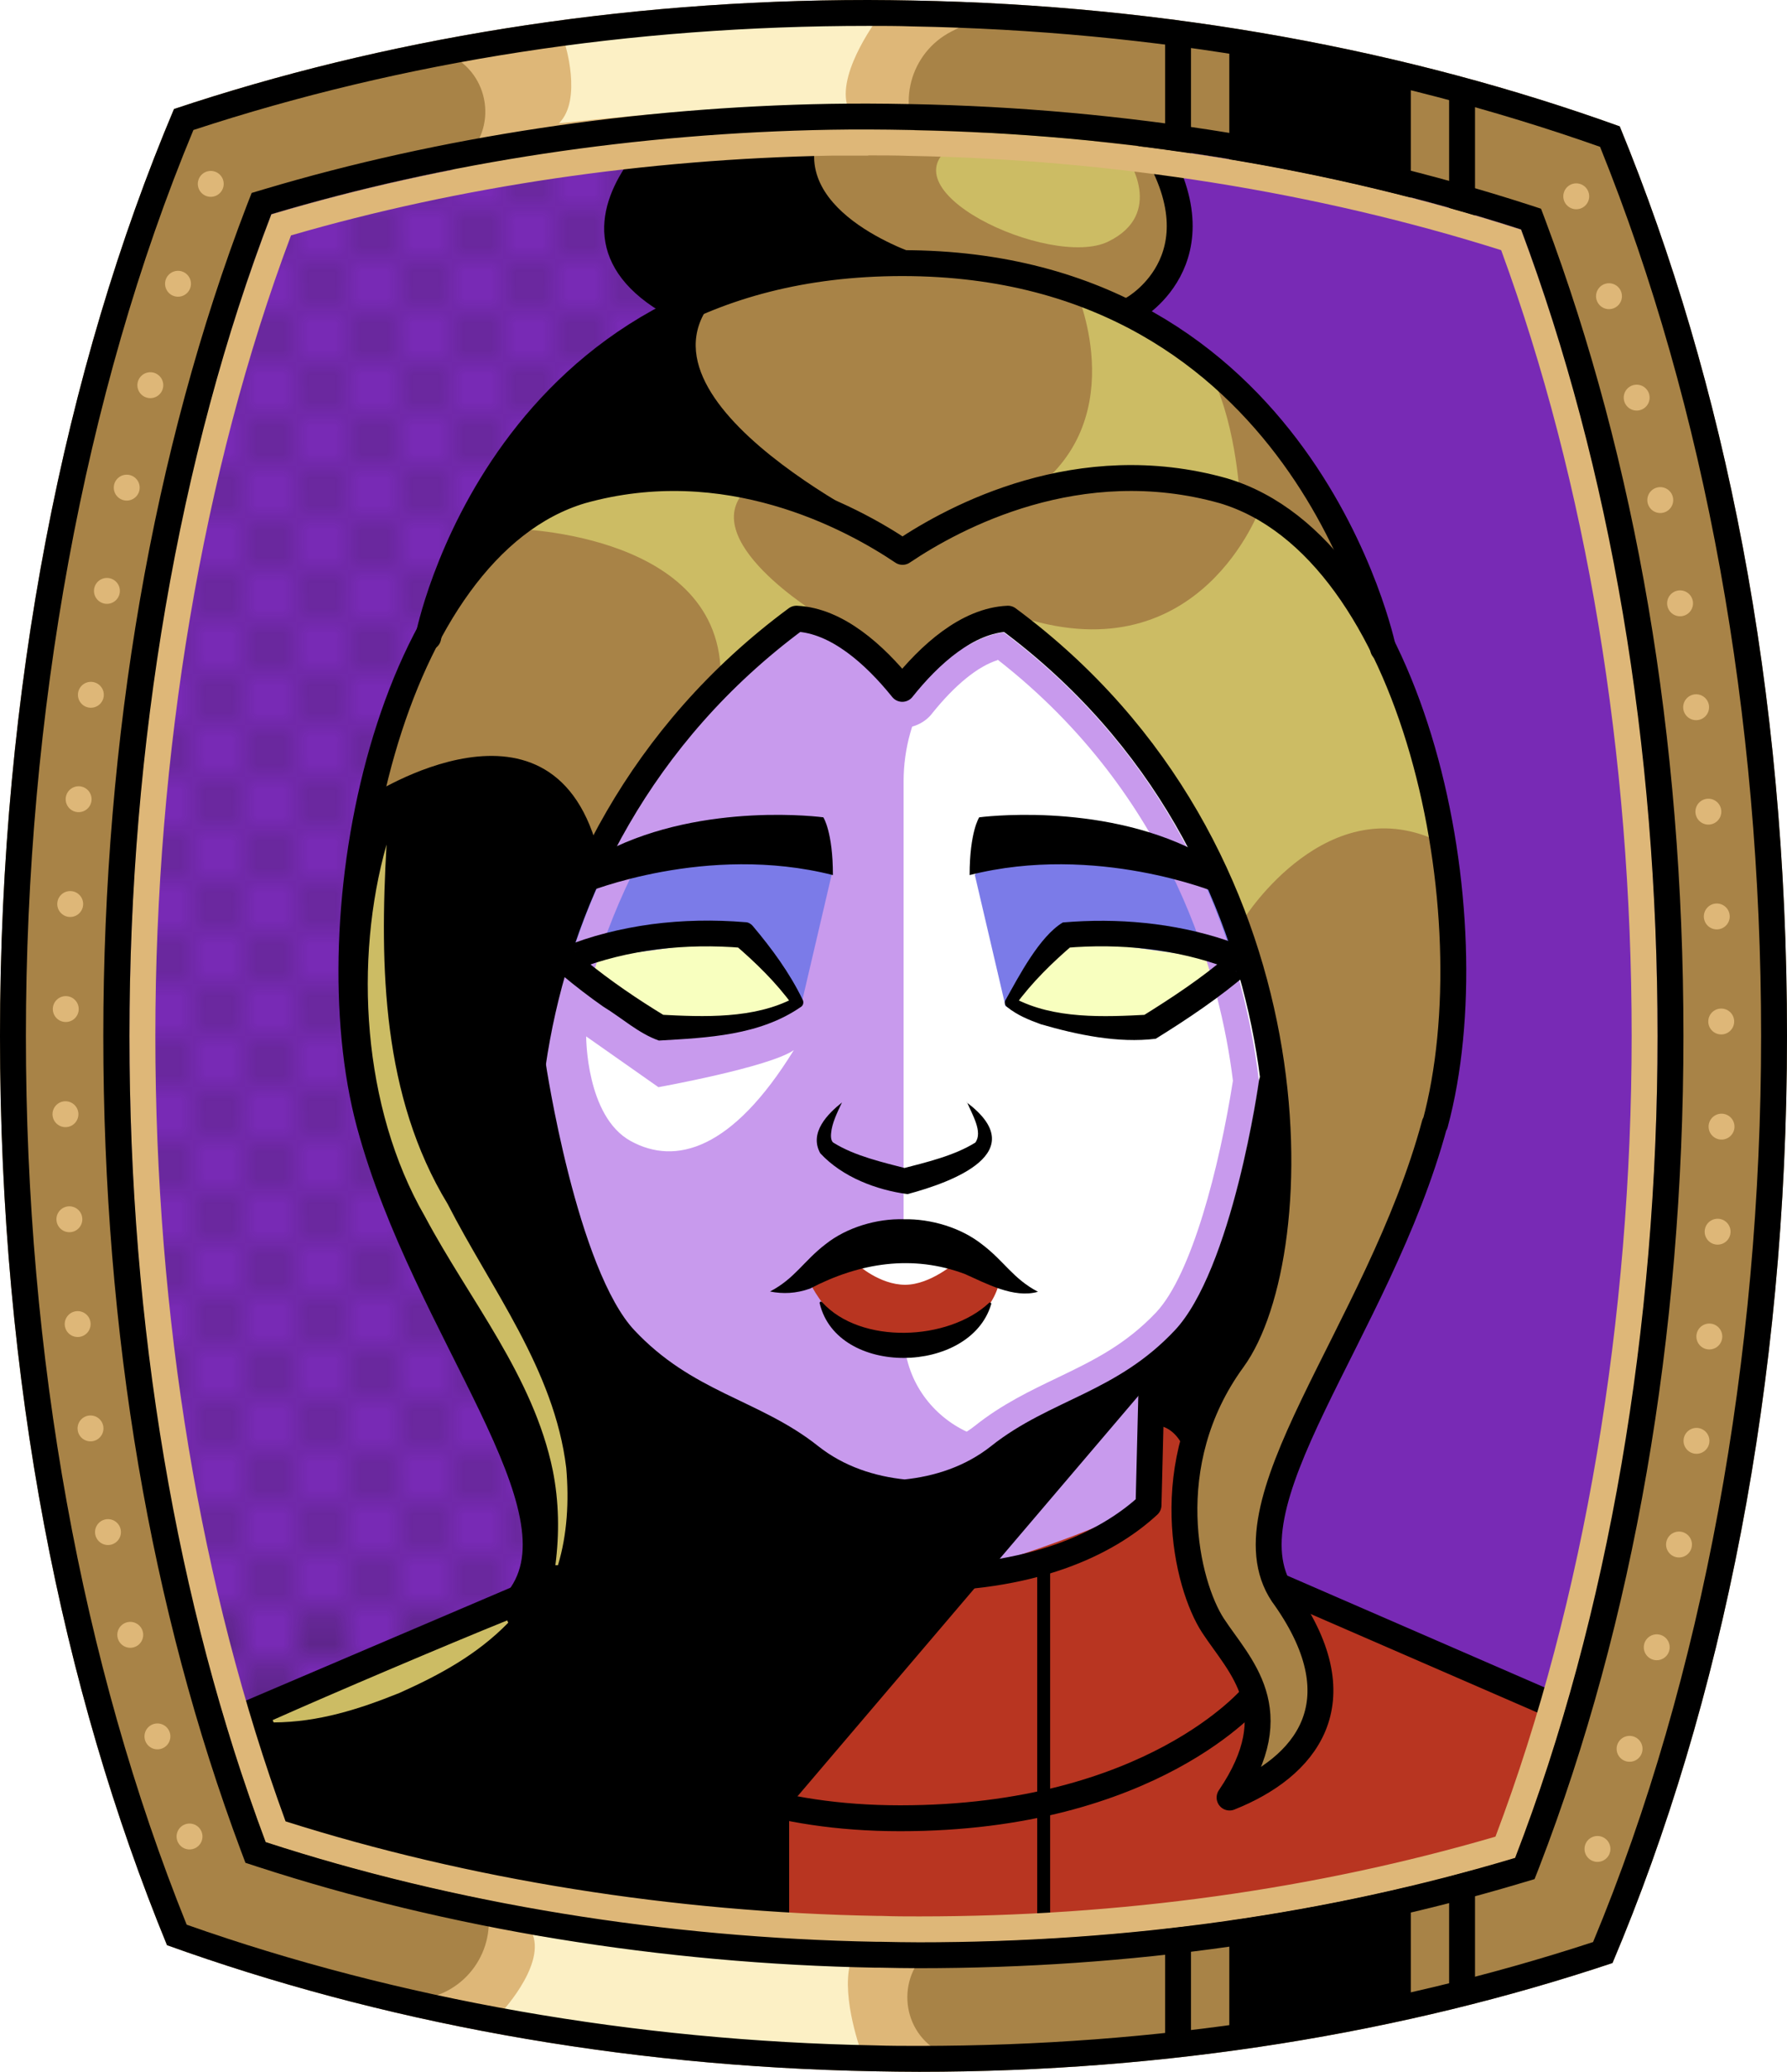 <?xml version="1.0" encoding="UTF-8"?><svg id="Capa_2" xmlns="http://www.w3.org/2000/svg" xmlns:xlink="http://www.w3.org/1999/xlink" viewBox="0 0 69.02 80"><defs><style>.cls-1{fill:#c89aed;}.cls-2{fill:#fff;}.cls-3{fill:#f8ffbf;}.cls-4{fill:#7b7be8;}.cls-5{fill:#a88347;}.cls-6{fill:#782ab5;}.cls-7{stroke-miterlimit:10;}.cls-7,.cls-8,.cls-9{stroke:#000;}.cls-7,.cls-8,.cls-9,.cls-10,.cls-11,.cls-12{fill:none;}.cls-8{stroke-width:.5px;}.cls-8,.cls-9,.cls-10{stroke-linecap:round;stroke-linejoin:round;}.cls-10{stroke:#deb778;stroke-dasharray:0 0 0 4.06;}.cls-13{fill:#deb778;}.cls-14{fill:url(#USGS_19_Inundación_de_tierra_2);}.cls-12{stroke:#1d1d1b;stroke-dasharray:0 0 2 2;stroke-width:.3px;}.cls-15{fill:#ccbc64;}.cls-16{fill:#fcf0c5;}.cls-17{fill:#b83521;}</style><pattern id="USGS_19_Inundación_de_tierra_2" x="0" y="0" width="72" height="72" patternTransform="translate(-308.48 -16999) rotate(-90)" patternUnits="userSpaceOnUse" viewBox="0 0 72 72"><g><rect class="cls-11" width="72" height="72"/><g><line class="cls-12" x1="71" y1="71" x2="144.44" y2="71"/><line class="cls-12" x1="71" y1="67" x2="144.44" y2="67"/><line class="cls-12" x1="71" y1="63" x2="144.44" y2="63"/><line class="cls-12" x1="71" y1="59" x2="144.44" y2="59"/><line class="cls-12" x1="71" y1="55" x2="144.44" y2="55"/><line class="cls-12" x1="71" y1="51" x2="144.44" y2="51"/><line class="cls-12" x1="71" y1="47" x2="144.44" y2="47"/><line class="cls-12" x1="71" y1="43" x2="144.44" y2="43"/><line class="cls-12" x1="71" y1="39" x2="144.44" y2="39"/><line class="cls-12" x1="71" y1="35" x2="144.44" y2="35"/><line class="cls-12" x1="71" y1="31" x2="144.44" y2="31"/><line class="cls-12" x1="71" y1="27" x2="144.44" y2="27"/><line class="cls-12" x1="71" y1="23" x2="144.44" y2="23"/><line class="cls-12" x1="71" y1="19" x2="144.44" y2="19"/><line class="cls-12" x1="71" y1="15" x2="144.44" y2="15"/><line class="cls-12" x1="71" y1="11" x2="144.44" y2="11"/><line class="cls-12" x1="71" y1="7" x2="144.44" y2="7"/><line class="cls-12" x1="71" y1="3" x2="144.44" y2="3"/></g>
<g><line class="cls-12" x1="-1" y1="71" x2="72.44" y2="71"/><line class="cls-12" x1="-1" y1="67" x2="72.44" y2="67"/><line class="cls-12" x1="-1" y1="63" x2="72.44" y2="63"/><line class="cls-12" x1="-1" y1="59" x2="72.44" y2="59"/><line class="cls-12" x1="-1" y1="55" x2="72.44" y2="55"/><line class="cls-12" x1="-1" y1="51" x2="72.44" y2="51"/><line class="cls-12" x1="-1" y1="47" x2="72.44" y2="47"/><line class="cls-12" x1="-1" y1="43" x2="72.44" y2="43"/><line class="cls-12" x1="-1" y1="39" x2="72.44" y2="39"/><line class="cls-12" x1="-1" y1="35" x2="72.44" y2="35"/><line class="cls-12" x1="-1" y1="31" x2="72.44" y2="31"/><line class="cls-12" x1="-1" y1="27" x2="72.44" y2="27"/><line class="cls-12" x1="-1" y1="23" x2="72.44" y2="23"/><line class="cls-12" x1="-1" y1="19" x2="72.44" y2="19"/><line class="cls-12" x1="-1" y1="15" x2="72.44" y2="15"/><line class="cls-12" x1="-1" y1="11" x2="72.44" y2="11"/><line class="cls-12" x1="-1" y1="7" x2="72.44" y2="7"/><line class="cls-12" x1="-1" y1="3" x2="72.44" y2="3"/><line class="cls-12" x1="1.04" y1="69" x2="74.48" y2="69"/><line class="cls-12" x1="1.04" y1="65" x2="74.48" y2="65"/><line class="cls-12" x1="1.04" y1="61" x2="74.48" y2="61"/><line class="cls-12" x1="1.04" y1="57" x2="74.48" y2="57"/><line class="cls-12" x1="1.04" y1="53" x2="74.48" y2="53"/><line class="cls-12" x1="1.04" y1="49" x2="74.48" y2="49"/><line class="cls-12" x1="1.04" y1="45" x2="74.48" y2="45"/><line class="cls-12" x1="1.04" y1="41" x2="74.48" y2="41"/><line class="cls-12" x1="1.04" y1="37" x2="74.48" y2="37"/><line class="cls-12" x1="1.04" y1="33" x2="74.48" y2="33"/><line class="cls-12" x1="1.04" y1="29" x2="74.48" y2="29"/><line class="cls-12" x1="1.04" y1="25" x2="74.48" y2="25"/><line class="cls-12" x1="1.04" y1="21" x2="74.48" y2="21"/><line class="cls-12" x1="1.04" y1="17" x2="74.48" y2="17"/><line class="cls-12" x1="1.04" y1="13" x2="74.48" y2="13"/><line class="cls-12" x1="1.04" y1="9" x2="74.48" y2="9"/><line class="cls-12" x1="1.04" y1="5" x2="74.48" y2="5"/><line class="cls-12" x1="1.04" y1="1" x2="74.48" y2="1"/></g>
<g><line class="cls-12" x1="-73" y1="71" x2=".44" y2="71"/><line class="cls-12" x1="-73" y1="67" x2=".44" y2="67"/><line class="cls-12" x1="-73" y1="63" x2=".44" y2="63"/><line class="cls-12" x1="-73" y1="59" x2=".44" y2="59"/><line class="cls-12" x1="-73" y1="55" x2=".44" y2="55"/><line class="cls-12" x1="-73" y1="51" x2=".44" y2="51"/><line class="cls-12" x1="-73" y1="47" x2=".44" y2="47"/><line class="cls-12" x1="-73" y1="43" x2=".44" y2="43"/><line class="cls-12" x1="-73" y1="39" x2=".44" y2="39"/><line class="cls-12" x1="-73" y1="35" x2=".44" y2="35"/><line class="cls-12" x1="-73" y1="31" x2=".44" y2="31"/><line class="cls-12" x1="-73" y1="27" x2=".44" y2="27"/><line class="cls-12" x1="-73" y1="23" x2=".44" y2="23"/><line class="cls-12" x1="-73" y1="19" x2=".44" y2="19"/><line class="cls-12" x1="-73" y1="15" x2=".44" y2="15"/><line class="cls-12" x1="-73" y1="11" x2=".44" y2="11"/><line class="cls-12" x1="-73" y1="7" x2=".44" y2="7"/><line class="cls-12" x1="-73" y1="3" x2=".44" y2="3"/><line class="cls-12" x1="-70.96" y1="69" x2="2.48" y2="69"/><line class="cls-12" x1="-70.96" y1="65" x2="2.48" y2="65"/><line class="cls-12" x1="-70.96" y1="61" x2="2.48" y2="61"/><line class="cls-12" x1="-70.96" y1="57" x2="2.48" y2="57"/><line class="cls-12" x1="-70.96" y1="53" x2="2.48" y2="53"/><line class="cls-12" x1="-70.96" y1="49" x2="2.48" y2="49"/><line class="cls-12" x1="-70.96" y1="45" x2="2.48" y2="45"/><line class="cls-12" x1="-70.96" y1="41" x2="2.48" y2="41"/><line class="cls-12" x1="-70.96" y1="37" x2="2.48" y2="37"/><line class="cls-12" x1="-70.96" y1="33" x2="2.48" y2="33"/><line class="cls-12" x1="-70.96" y1="29" x2="2.48" y2="29"/><line class="cls-12" x1="-70.96" y1="25" x2="2.48" y2="25"/><line class="cls-12" x1="-70.96" y1="21" x2="2.48" y2="21"/><line class="cls-12" x1="-70.96" y1="17" x2="2.48" y2="17"/><line class="cls-12" x1="-70.96" y1="13" x2="2.48" y2="13"/><line class="cls-12" x1="-70.96" y1="9" x2="2.48" y2="9"/><line class="cls-12" x1="-70.96" y1="5" x2="2.48" y2="5"/><line class="cls-12" x1="-70.96" y1="1" x2="2.48" y2="1"/></g>
</g>
</pattern></defs><g id="Frame"><path class="cls-6" d="M64.02,40c0,11.47-1.89,22.39-5.5,31.74-7.2,2.16-14.94,3.26-23.02,3.26-.49,0-.98-.01-1.47-.02h-.17c-8.18-.15-16.29-1.47-23.6-3.85-3.45-9.22-5.26-19.93-5.26-31.13s1.89-22.38,5.48-31.73c6.73-2.01,14.13-3.13,21.6-3.26,.48-.01,.97-.01,1.45-.01,.54,0,1.08,.01,1.63,.02,8.16,.15,16.27,1.47,23.59,3.84,3.46,9.24,5.27,19.95,5.27,31.14Z"/><path class="cls-14" d="M34.03,5.59V74.98h-.17c-8.18-.15-16.29-1.47-23.6-3.85-3.45-9.22-5.26-19.93-5.26-31.13s1.89-22.38,5.48-31.73c6.73-2.01,14.13-3.13,21.6-3.26,.65,.16,1.3,.36,1.95,.58Z"/></g>
<g><path class="cls-1" d="M60.44,65.73l-.57,7.58s-6.69,3.86-22.41,3.86-28.45-3.54-28.45-3.54l-1.53-6.61,11.77-5.08s.04,0,.11-.03c.36-.11,1.42-.68,1.02-3.52-.73-3.38-3.31-8.62-4.92-11.28s-3.87-13.22,1.37-23.38c2.58-8.94,9.35-11.84,9.35-11.84,0,0-3.63-2.5-1.53-5.08,1.42-1.85,4.02-2.91,6.92-3.36h.03c.24-.03,.48-.06,.72-.09,3.63-.43,7.6,.06,10.22,1.15,1.01,.41,1.82,.91,2.34,1.49,2.26,4.11-.89,6.21-.89,6.21,0,0,6.05,5.08,7.1,6.85,1.04,1.77,4.03,8.62,4.99,17.17,.97,8.54-5.4,17.57-6.53,20.31-1.12,2.74,.08,4.76,.08,4.76l10.81,4.43Z"/><path class="cls-17" d="M37.13,60.77s6.01-1.81,7.08-2.8c.33-3.21,.74-3.87,.74-3.87l1.23,.99,3.45,6.21,12.19,5.64-1.98,7.82-30.86,2.06-1.23-7.32,9.38-8.72Z"/><path class="cls-2" d="M34.9,51.46V30.17c0-2.55,1.41-4.95,3.74-6,.11-.05,.21-.09,.31-.12,5.92,3.7,9.45,10.24,10.07,17.61-1.14,8.1-2.36,9.55-4.45,11.06-.78,.56-1.91,1.43-3.18,2.27-2.77,1.84-6.48-.19-6.48-3.52Z"/><path class="cls-5" d="M49.63,61.3s2.05,2.77,1.65,5.09c-.4,2.33-3.36,2.81-3.36,2.81,0,0,1.84-2.89,.08-4.89s-2.16-3.6-2.24-6.16,.32-4.64,.32-4.64c0,0,3.36-8.57,2.96-12.97-.4-4.4-4.25-12.01-10.09-16.49-2.88,.4-4.16,2.64-4.16,2.64,0,0-1.68-3.04-4.32-2.48-4.89,4.32-8.01,7.76-9.61,15.29-1.6,7.52-.08,10.24,2.32,14.01,2.4,3.76,.64,7.84-.88,10.16-1.52,2.32-.96,4.73-.56,5.53-4.4-2.01-2.88-4.73-2.4-6.89,.03-.12,.04-.26,.02-.4,.36-.11,1.42-.68,1.02-3.52-.73-3.38-3.31-8.62-4.92-11.28s-3.87-13.22,1.37-23.38c2.58-8.94,9.35-11.84,9.35-11.84,0,0-3.63-2.5-1.53-5.08,1.42-1.85,4.02-2.91,6.92-3.36h.03c.24-.03,.48-.06,.72-.09,1.49-.15,3.07-.17,4.63,.04,1.88,.26,3.81,.66,5.59,1.11,1.01,.41,1.82,.91,2.34,1.49,2.26,4.11-.89,6.21-.89,6.21,0,0,6.05,5.08,7.1,6.85,1.04,1.77,4.03,8.62,4.99,17.17,.97,8.54-5.4,17.57-6.53,20.31-1.12,2.74,.08,4.76,.08,4.76Z"/><path d="M23.58,55.56l1.58-1.03-.24-2.12s-1.94-2.06-2.73-4.55-1.7-5.16-1.7-5.16c0,0,.12,3.58,.42,6.01s2.67,6.86,2.67,6.86Z"/><path d="M44.45,54.41l.12-1.7s1.64-1.27,2.31-3.09,2.43-7.58,2.43-7.58c0,0,.49,4.67,.06,6.55s-2.79,5.28-3.15,6.25c-.67-.06-1.76-.42-1.76-.42Z"/><path d="M14.24,30.76s7.23-4.76,8.91,2.29c-3.7,6.26-2.91,13.76-2.21,16.05s3.26,5.47,2.91,9.44-3.7,7.06-2.38,10.32c-4.23-2.03-2.91-4.06-1.76-6.44s1.5-4.67-.26-7.59-4.67-9.08-5.82-13.67,.62-10.41,.62-10.41Z"/><path class="cls-15" d="M19.82,20.42s8.44,.13,8,6.11c2.39-2.39,3.84-2.77,3.84-2.77,0,0-4.92-2.96-2.77-4.92-5.86-.88-9.08,1.58-9.08,1.58Z"/><path class="cls-15" d="M48.67,19.62s-2.29,6.39-9.15,4.24c5.59,4.98,8.55,11.58,8.55,11.58,0,0,3.23-5.12,7.61-2.89-1.68-8.01-5.25-11.64-7-12.92Z"/><path d="M34.78,20.7s-11.03-5.19-7.04-9.32c-7.61,2.85-9.25,8.11-9.89,10.81,5.76-5.19,10.32-3.98,16.93-1.49Z"/><path d="M35.59,9.88s-5.18-1.6-3.96-4.79c-6.07,.77-6.97,1.28-6.97,1.28,0,0-1.82,4.16,1.52,5.53,4.43-1.82,9.41-2.01,9.41-2.01Z"/><path class="cls-15" d="M41.6,11.33s2.23,5.12-2.06,7.85c6.28-1.16,8.34-.08,8.34-.08,0,0-.17-3.06-1.24-4.87-2.48-2.48-5.04-2.89-5.04-2.89Z"/><path class="cls-15" d="M43.54,6.1s1.48,2.15-.74,3.23-9.02-2.09-5.79-3.84c3.43-1.55,6.53,.61,6.53,.61Z"/><path class="cls-17" d="M31.19,49.33s.99,2.59,3.74,2.59,3.69-1.93,3.69-2.64c-2.97-1.82-5.56-1.76-7.43,.06Z"/><path class="cls-2" d="M33.12,48.83s.85,.78,1.84,.78,1.98-.89,1.98-.89c0,0-2.46-.89-3.82,.1Z"/><path class="cls-3" d="M30.81,38.7l-2.08-2.48s-4.21-.1-6.52,1c2.06,1.91,3.26,2.56,3.26,2.56,0,0,3.29-.03,5.34-1.08Z"/><path class="cls-3" d="M38.86,38.7l2.08-2.48s4.21-.1,6.52,1c-2.06,1.91-3.26,2.56-3.26,2.56,0,0-3.29-.03-5.34-1.08Z"/><path class="cls-4" d="M32.12,33.78l-1.19,5.09-2.19-2.65s-6.39,.83-7.15,1.01c1.37-2.79,1.55-3.54,1.55-3.54,0,0,7.21-2.08,8.98,.09Z"/><path class="cls-4" d="M37.65,33.78l1.19,5.09,2.19-2.65s6.39,.83,7.15,1.01c-1.37-2.79-1.55-3.54-1.55-3.54,0,0-7.21-2.08-8.98,.09Z"/><path d="M44.24,53.58l-13.76,16.16v5.39s-17.4-1.74-20.63-3.89c-.75-3.07-.66-4.64-.66-4.64l11.27-4.64,3.12-6.38,1.94-.99,.17-1.41s4.23,1.74,5.47,2.82,3.31,2.07,5.3,1.41,3.73-2.15,3.73-2.15l4.06-1.66Z"/><path class="cls-1" d="M38.53,25.47c6.77,5.28,8.61,12.37,9.09,16.26-.53,3.37-1.59,7.47-2.96,8.94-1.2,1.27-2.47,1.88-3.82,2.53-1,.48-2.14,1.02-3.19,1.86-.73,.57-1.64,.93-2.71,1.06-1.07-.13-1.99-.49-2.71-1.05-1.04-.83-2.18-1.38-3.18-1.86-1.29-.62-2.63-1.26-3.82-2.53-1.5-1.6-2.65-6.64-3.12-9.48,.56-3.76,2.47-10.61,9.02-15.72,.76,.24,1.64,.96,2.54,2.08,.29,.35,.71,.55,1.17,.55s.9-.22,1.16-.56c.89-1.11,1.77-1.82,2.53-2.06m.24-1.07c-1.39,.16-2.69,1.44-3.55,2.51-.09,.12-.23,.19-.38,.19h-.01c-.15,0-.29-.07-.39-.19-.86-1.07-2.16-2.35-3.55-2.51-6.3,4.73-9,11.21-9.79,16.8,.18,1.13,1.35,7.98,3.4,10.16,1.31,1.4,2.74,2.09,4.12,2.75,1,.48,2.04,.98,2.99,1.74,.9,.71,2.02,1.14,3.33,1.28,1.31-.14,2.43-.57,3.33-1.28,.95-.76,1.99-1.26,3-1.74,1.37-.66,2.8-1.35,4.12-2.75,2.19-2.35,3.21-9.45,3.24-9.61-.68-5.71-3.36-12.47-9.86-17.35h0Z"/><path class="cls-2" d="M22.64,40.02l2.79,1.96s4.28-.77,5.23-1.43c-2.38,3.86-4.57,4.46-6.3,3.51s-1.72-4.04-1.72-4.04Z"/><path class="cls-9" d="M16.54,24.61s2.8-14.45,18.31-14.45,18.57,14.89,18.57,14.89"/><path class="cls-9" d="M27.84,3.59s-7.62,4.91-1.84,8.15"/><path class="cls-9" d="M43.78,11.91s3.77-2.1,.35-6.92"/><path class="cls-9" d="M55.41,43.4c-2.17,8.06-8.44,14.82-5.75,18.33,2.81,4.04,.77,6.51-2.17,7.68,2.3-3.38,.38-5.08-.64-6.64-1.02-1.56-2.17-6.24,.77-10.27,2.94-4.03,3.45-19.63-8.69-28.61-1.57,.07-3.02,1.38-4.08,2.71-1.07-1.33-2.53-2.64-4.09-2.71-12.15,8.98-11.64,24.58-8.69,28.61,2.94,4.03,1.79,8.71,.77,10.27-1.02,1.56-2.94,3.26-.64,6.64-2.94-1.17-4.99-3.64-2.17-7.68,2.69-3.51-3.58-10.27-5.76-18.33-2.17-8.06,.77-22.24,8.19-24.45,5.6-1.57,10.39,1.01,12.4,2.36,2.02-1.36,6.81-3.93,12.39-2.36,7.42,2.21,10.36,16.39,8.18,24.45Z"/><path d="M22.63,34.47s4.65-1.92,9.54-.68c0-1.67-.37-2.23-.37-2.23,0,0-4.58-.62-8.36,1.3-.81,.81-.81,1.61-.81,1.61Z"/><path d="M46.99,34.47s-4.65-1.92-9.54-.68c0-1.67,.37-2.23,.37-2.23,0,0,4.58-.62,8.36,1.3,.81,.81,.81,1.61,.81,1.61Z"/><path d="M21.35,37c.03-.19,.25-.39,.39-.42,1.09-.45,2.25-.73,3.41-.89,1.21-.16,2.43-.18,3.64-.08,.11,0,.21,.06,.28,.14,.74,.88,1.42,1.8,1.93,2.85,.05,.09,.03,.21-.05,.27-1.61,1.12-3.62,1.2-5.5,1.31-.78-.27-1.44-.88-2.15-1.31-.53-.37-1.09-.8-1.59-1.22-.19-.15-.43-.37-.37-.64h0Zm.99,.16c.05-.12-.06-.38-.13-.42,.09,.09,.27,.24,.37,.32,.99,.81,2.05,1.53,3.14,2.19,0,0-.28-.08-.24-.07,1.71,.09,3.64,.17,5.18-.64,0,0-.05,.27-.05,.27-.63-.87-1.43-1.65-2.25-2.35,0,0,.31,.14,.31,.14-2.17-.18-4.4,.05-6.44,.85-.02,.01-.12,.05-.14,.06,.06-.02,.24-.2,.24-.35h0Z"/><path d="M47.5,37.16c0,.1,.07,.24,.17,.31,.14,.09,.06,.03,.07,.04-.08-.04-.25-.1-.33-.13-1.98-.74-4.14-.96-6.25-.78,0,0,.31-.14,.31-.14-.82,.7-1.62,1.48-2.25,2.35,0,0-.05-.27-.05-.27,1.54,.82,3.47,.73,5.18,.64,0,0-.25,.07-.25,.07,1.16-.72,2.31-1.48,3.35-2.37,.04-.04,.13-.11,.17-.15-.07,.04-.17,.3-.13,.42h0Zm.99-.16c.04,.2-.1,.43-.26,.55-1.11,.96-2.35,1.79-3.59,2.56-1.45,.18-3.03-.15-4.44-.56-.46-.17-.88-.33-1.31-.67-.08-.06-.1-.16-.06-.25,.53-.95,1.32-2.47,2.22-3.01,2.11-.18,4.27,.01,6.29,.68,.14,.06,.52,.18,.65,.24,.19,.06,.47,.22,.5,.47h0Z"/><path d="M37.34,42.57c2.55,1.92-.52,3.07-2.29,3.54-1.19-.16-2.51-.65-3.37-1.58-.44-.8,.3-1.53,.84-1.96-.19,.4-.39,.81-.42,1.19-.02,.19,.02,.33,.1,.37,.82,.51,1.89,.75,2.85,1,0,0-.23,0-.23,0,.96-.25,2.03-.5,2.85-1.01,.3-.41-.12-1.08-.32-1.56h0Z"/><path d="M40.09,49.88c-.93,.27-2.02-.33-2.81-.68-2.03-.77-4.09-.44-6,.56-.54,.19-1.04,.21-1.54,.11,.96-.5,1.3-1.18,2.15-1.83,.82-.65,1.98-.99,3.02-.96,1.04-.02,2.2,.32,3.02,.97,.85,.64,1.2,1.33,2.16,1.83h0Z"/><path d="M31.75,50.28c1.49,1.65,4.88,1.5,6.45,.03,.04-.04,.11,.01,.08,.06-.81,2.71-5.94,2.81-6.62-.04-.02-.05,.05-.1,.08-.05h0Z"/><path class="cls-9" d="M49.12,41.8s-1.02,7.39-3.37,9.9c-2.36,2.52-4.98,2.79-7.17,4.54-1.08,.85-2.35,1.26-3.64,1.39-1.29-.13-2.56-.54-3.64-1.39-2.19-1.75-4.81-2.02-7.17-4.54-2.35-2.51-3.55-10.6-3.55-10.6"/><path class="cls-9" d="M25.18,52.91l.11,4.77c1.18,1.28,3.88,3.27,9.39,3.27h.72c4.92,0,7.61-1.58,8.96-2.83l.13-5.21"/><path class="cls-9" d="M23.64,55.54s.43-1,1.58-1"/><path class="cls-9" d="M46.07,55.5s-.45-.96-1.47-.96"/><path class="cls-9" d="M21.84,64.68s3.2,5.53,12.93,5.53,13.62-4.72,13.62-4.72"/><line class="cls-9" x1="20" y1="61.73" x2="8.09" y2="66.81"/><line class="cls-9" x1="49.43" y1="61.26" x2="62.2" y2="66.81"/><line class="cls-8" x1="29.55" y1="60.37" x2="29.55" y2="77.24"/><line class="cls-8" x1="40.31" y1="60.37" x2="40.31" y2="77.24"/><path class="cls-15" d="M10.53,66.42c2.24-1,6.78-2.93,9.06-3.85,0,0,.04,.09,.04,.09-1.21,1.24-2.66,2.02-4.2,2.71-1.56,.63-3.13,1.13-4.86,1.14,0,0-.04-.09-.04-.09h0Z"/><path class="cls-15" d="M14.93,32.61c-.27,4.73-.17,9.72,2.36,13.88,1.68,3.29,4.12,6.39,4.58,10.19,.11,1.28,.04,2.57-.32,3.76h-.1c.16-1.23,.14-2.46-.1-3.66-.75-3.65-3.22-6.58-4.94-9.81-2.43-4.21-2.74-9.92-1.48-14.36h0Z"/></g>
<g id="BG"><path class="cls-5" d="M62.56,4.88C54.4,1.94,45.12,.2,35.25,.02c-.57-.01-1.15-.02-1.72-.02C23.88,0,14.77,1.52,6.72,4.21,2.49,14.22,0,26.6,0,40s2.39,25.22,6.45,35.11c8.16,2.94,17.45,4.69,27.32,4.87,.58,.01,1.15,.02,1.73,.02,9.63,0,18.73-1.51,26.78-4.2,4.24-10.01,6.74-22.39,6.74-35.8s-2.4-25.24-6.46-35.12Zm-4.04,66.86c-7.2,2.16-14.94,3.26-23.02,3.26-.49,0-.98-.01-1.47-.02h-.17c-8.18-.15-16.29-1.47-23.6-3.85-3.45-9.22-5.26-19.93-5.26-31.13s1.89-22.38,5.48-31.73c6.73-2.01,14.13-3.13,21.6-3.26,.48-.01,.97-.01,1.45-.01,.54,0,1.08,.01,1.63,.02,8.16,.15,16.27,1.47,23.59,3.84,3.46,9.24,5.27,19.95,5.27,31.14s-1.89,22.39-5.5,31.74Z"/><path class="cls-13" d="M17.21,2.06h0c1.63,.63,2.06,2.75,.81,3.97l-1.26,1.22s8.35-2.37,18.84-1.69h0c-1-1.49-.45-3.52,1.14-4.34l1-.51S28.26-.43,17.21,2.06Z"/><path class="cls-16" d="M21.81,1.66s.7,2.18-.22,3.1c3.77-.41,7.98-.74,11.12-.74-.33-1.33,1.26-3.4,1.26-3.4,0,0-6.17-.26-12.16,1.03Z"/><path class="cls-13" d="M36.25,79.21h0c-1.52-.87-1.62-3.03-.2-4.04l1.43-1.02s-8.61,1.07-18.88-1.19h0c.76,1.63-.09,3.55-1.79,4.11l-1.07,.36s9.19,2.56,20.5,1.78Z"/><path class="cls-16" d="M19.28,77.8s1.76-1.83,1.3-3.09c4.43,.69,9.11,1.14,12.25,1.14-.33,1.33,.44,3.4,.44,3.4,0,0-8-.16-13.99-1.45Z"/><polygon points="47.48 1.77 47.48 6.73 54.49 8.44 54.49 2.62 47.48 1.77"/><line class="cls-7" x1="45.5" y1="1.23" x2="45.5" y2="6.29"/><line class="cls-7" x1="56.47" y1="3.67" x2="56.47" y2="8.73"/><polygon points="47.48 78.74 47.48 73.78 54.49 72.07 54.49 77.88 47.48 78.74"/><line class="cls-7" x1="45.5" y1="79.28" x2="45.5" y2="74.21"/><line class="cls-7" x1="56.47" y1="76.84" x2="56.47" y2="71.77"/><path d="M33.53,1c.56,0,1.14,0,1.7,.02,9.39,.17,18.33,1.74,26.57,4.65,4.07,10.08,6.22,21.94,6.22,34.33s-2.24,24.79-6.49,34.99c-8.12,2.66-16.87,4.01-26.03,4.01-.56,0-1.12,0-1.71-.02-9.25-.17-18.42-1.78-26.58-4.66C3.15,64.25,1,52.39,1,40S3.23,15.21,7.47,5.02C15.6,2.35,24.37,1,33.53,1M33.53,0C23.88,0,14.77,1.52,6.72,4.21,2.49,14.22,0,26.6,0,40s2.39,25.22,6.45,35.11c8.16,2.94,17.45,4.69,27.32,4.87,.58,.01,1.15,.02,1.73,.02,9.63,0,18.73-1.51,26.78-4.2,4.24-10.01,6.74-22.39,6.74-35.8s-2.4-25.24-6.46-35.12C54.4,1.94,45.12,.2,35.25,.02,34.68,.01,34.1,0,33.53,0h0Z"/><path class="cls-13" d="M33.53,6c.52,0,1.04,0,1.61,.02,7.87,.14,15.75,1.4,22.84,3.64,3.3,9,5.04,19.47,5.04,30.34s-1.82,21.82-5.26,30.92c-6.98,2.04-14.47,3.08-22.26,3.08-.48,0-.97,0-1.47-.02h-.15c-7.89-.14-15.78-1.41-22.85-3.65-3.29-8.99-5.03-19.46-5.03-30.33s1.81-21.79,5.24-30.91c6.5-1.89,13.7-2.95,20.86-3.08,.47,0,.96,0,1.43,0m0-1c-.48,0-.97,0-1.45,.01-7.47,.13-14.87,1.25-21.6,3.26-3.59,9.35-5.48,20.26-5.48,31.73s1.81,21.91,5.26,31.13c7.31,2.38,15.42,3.7,23.6,3.85h.17c.49,.01,.98,.02,1.47,.02,8.08,0,15.82-1.1,23.02-3.26,3.61-9.35,5.5-20.27,5.5-31.74s-1.81-21.9-5.27-31.14c-7.32-2.37-15.43-3.69-23.59-3.84-.55,0-1.09-.02-1.63-.02h0Z"/><path d="M33.53,5c.54,0,1.08,.01,1.63,.02,8.16,.15,16.27,1.47,23.59,3.84,3.46,9.24,5.27,19.95,5.27,31.14s-1.89,22.39-5.5,31.74c-7.2,2.16-14.94,3.26-23.02,3.26-.49,0-.98-.01-1.47-.02h-.17c-8.18-.15-16.29-1.47-23.6-3.85-3.45-9.22-5.26-19.93-5.26-31.13s1.89-22.38,5.48-31.73c6.73-2.01,14.13-3.13,21.6-3.26,.48-.01,.97-.01,1.45-.01m0-1c-.49,0-.98,0-1.47,.01-7.51,.13-15.07,1.27-21.87,3.3l-.47,.14-.18,.46c-3.63,9.45-5.55,20.55-5.55,32.09s1.84,22.17,5.32,31.48l.17,.45,.46,.15c7.37,2.4,15.63,3.75,23.89,3.9h.19c.48,.01,.97,.02,1.47,.02,8.16,0,16-1.11,23.31-3.3l.47-.14,.18-.46c3.64-9.43,5.57-20.53,5.57-32.1s-1.84-22.17-5.33-31.49l-.17-.45-.46-.15c-7.39-2.39-15.65-3.74-23.88-3.89-.58-.01-1.11-.02-1.65-.02h0Z"/><path class="cls-10" d="M8.14,7.1s-12.66,32.94,0,66.06"/><path class="cls-10" d="M60.88,7.58s12.66,32.94,0,66.06"/></g>
</svg>